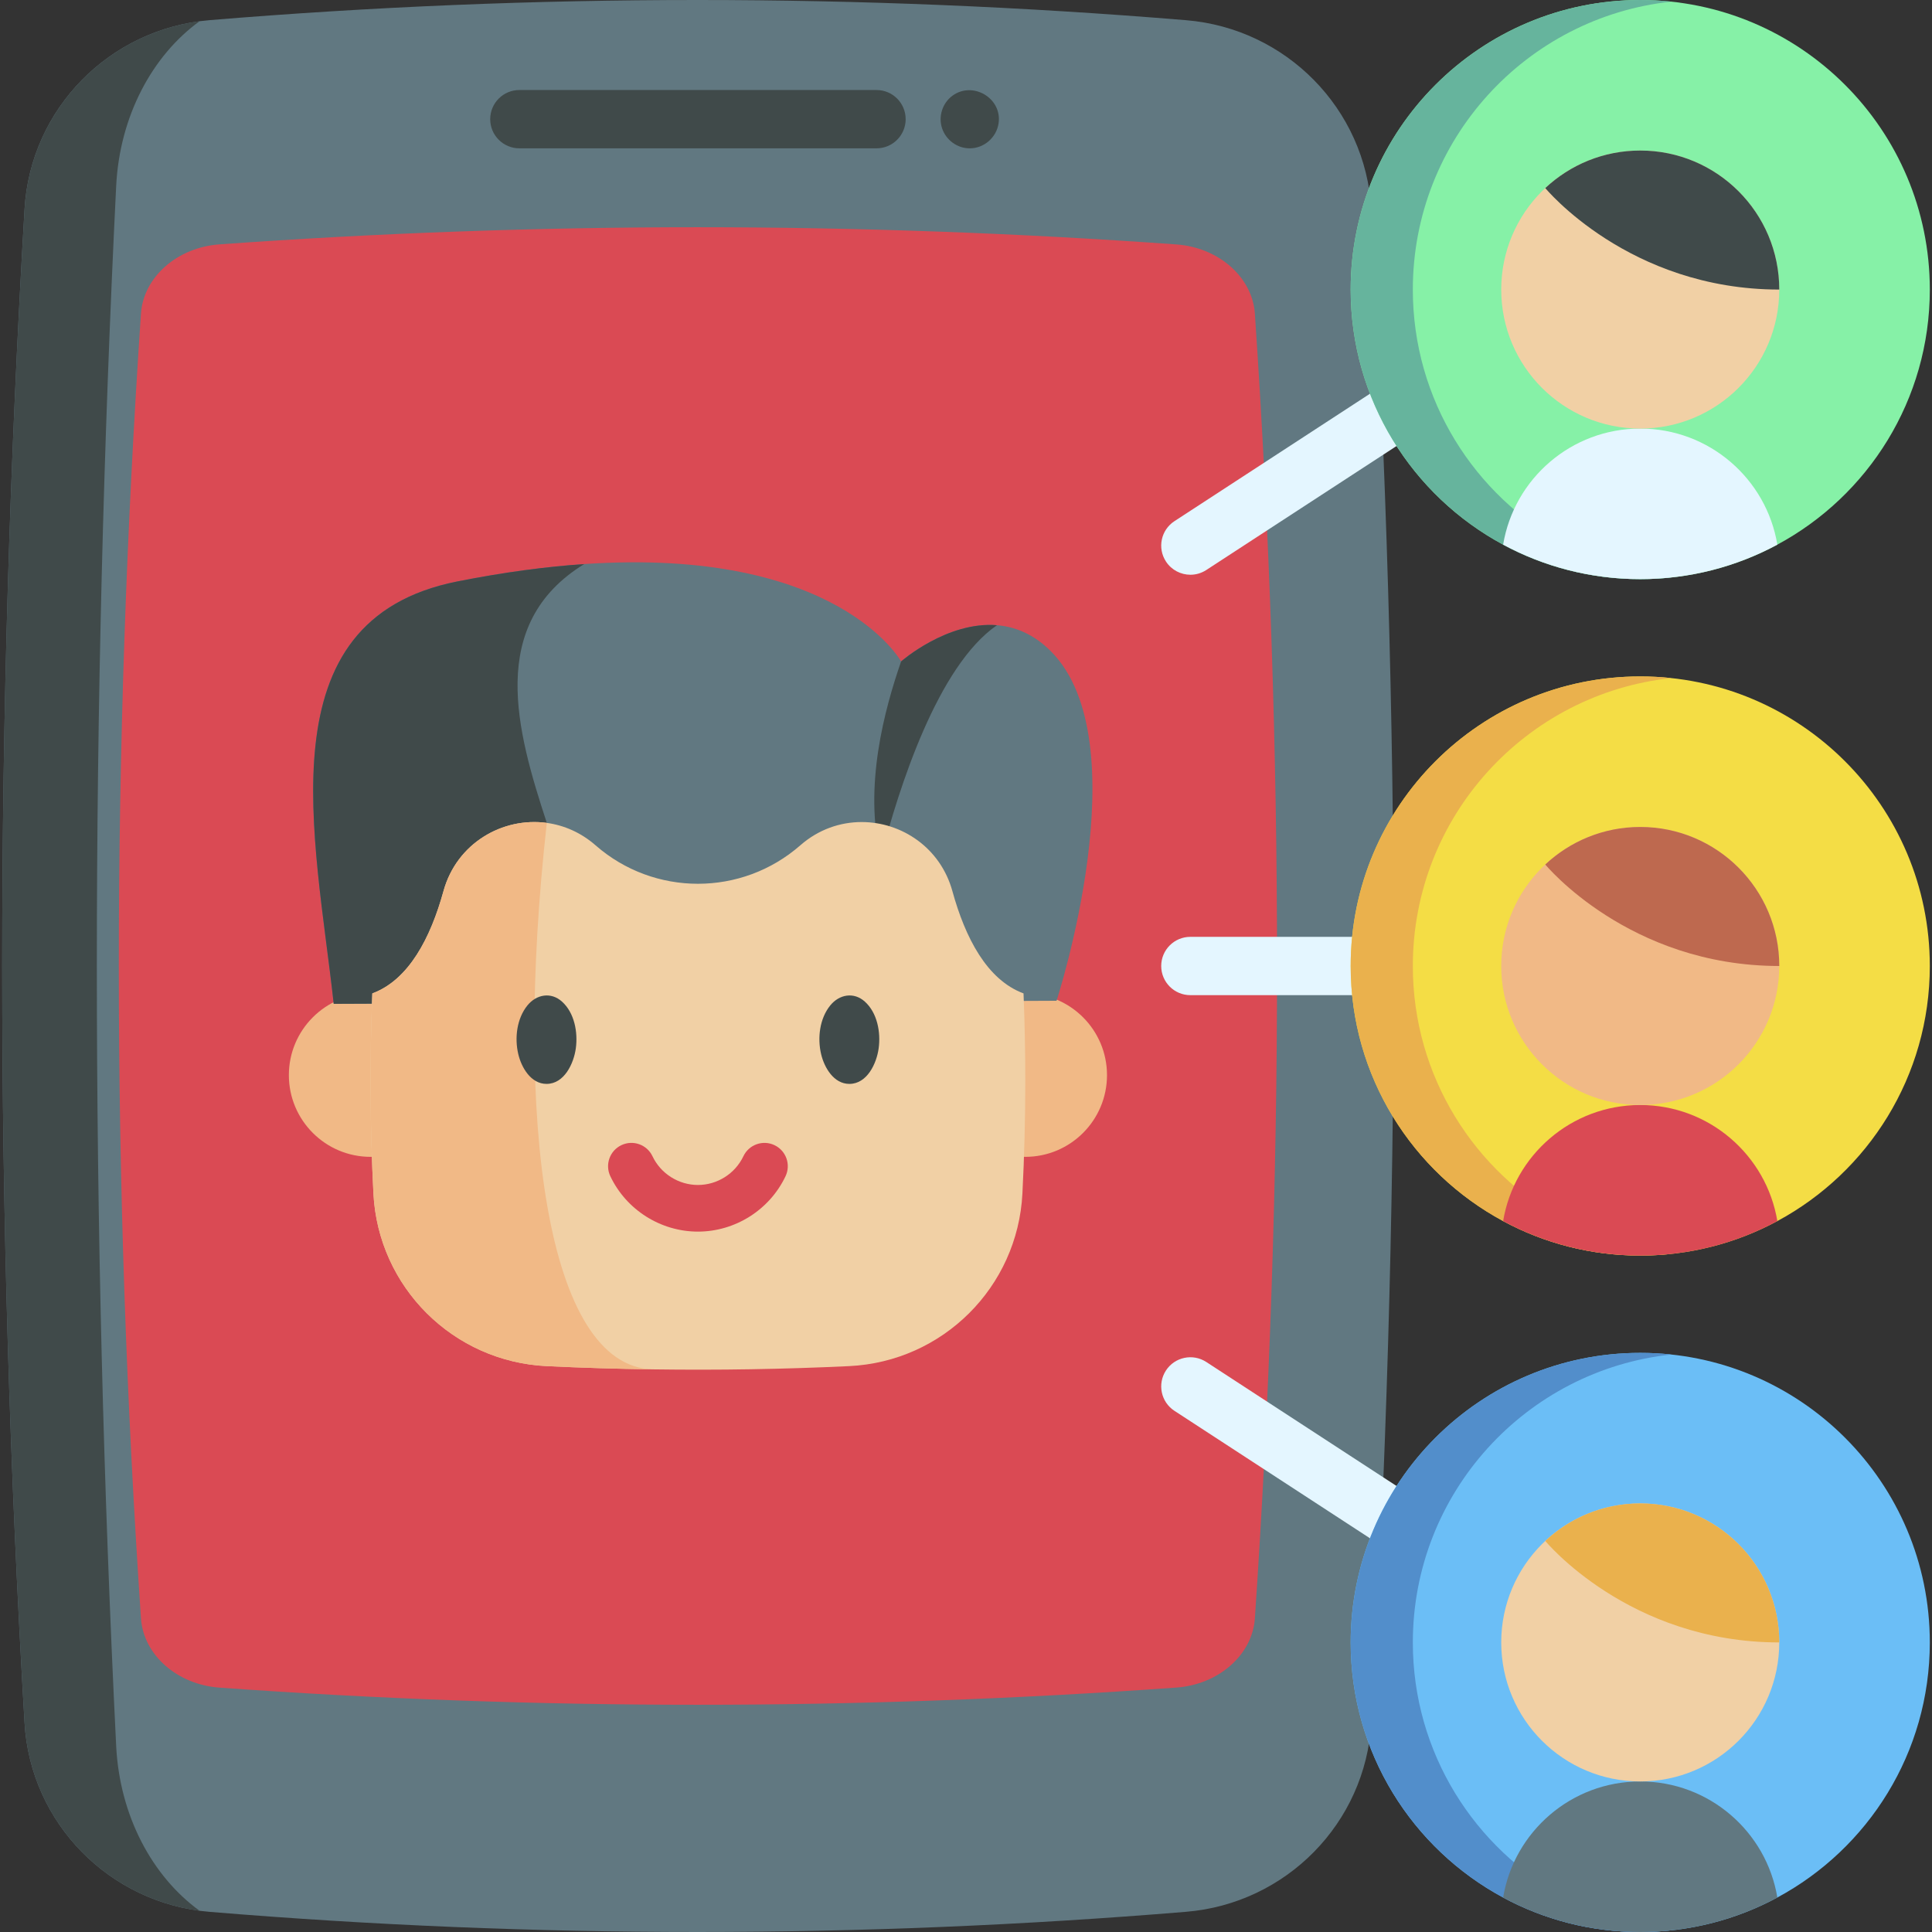<svg id="Capa_1" enable-background="new 0 0 512 512" height="100" viewBox="0 0 512 512" width="100" xmlns="http://www.w3.org/2000/svg"><rect x="0" y="0" width="512" height="512" fill="#333333" stroke="none"/><g><g><path d="m369.34 256c0 66.513-1.99 133.672-5.933 200.587-1.566 26.58-22.549 47.865-49.085 50.06-86.163 7.129-172.746 7.139-258.737.018-26.532-2.197-47.511-23.482-49.077-50.058-3.937-66.814-5.928-134.087-5.928-200.607s1.991-133.792 5.928-200.607c1.566-26.577 22.546-47.861 49.078-50.058 85.991-7.121 172.573-7.111 258.737.018 26.535 2.195 47.518 23.481 49.085 50.06 3.942 66.915 5.932 134.074 5.932 200.587z" fill="#617881"/><path d="m30.785 49.336c-3.4 68.837-5.12 138.137-5.12 206.664s1.72 137.828 5.12 206.664c.917 18.533 9.529 34.583 22.108 43.711-25.25-3.369-44.864-24.096-46.379-49.768-3.945-66.817-5.934-134.088-5.934-200.607s1.989-133.79 5.934-200.607c1.515-25.672 21.129-46.399 46.379-49.768-12.579 9.127-21.191 25.177-22.108 43.711z" fill="#404a4a"/><path d="m184.756 451.784c-42.119 0-84.72-1.53-126.62-4.548-11.191-.806-20.123-8.687-20.776-18.332-3.898-57.53-5.875-115.704-5.875-172.904s1.976-115.373 5.874-172.904c.653-9.645 9.586-17.526 20.777-18.332 41.9-3.018 84.502-4.548 126.622-4.548 42.196 0 84.93 1.536 127.016 4.565 11.194.805 20.127 8.687 20.781 18.333 3.901 57.592 5.88 115.759 5.88 172.886s-1.978 115.294-5.88 172.886c-.653 9.646-9.587 17.528-20.781 18.333-42.087 3.029-84.822 4.565-127.018 4.565z" fill="#da4a54"/><g fill="#404a4a"><path d="m232.283 39.309h-94.646c-4.267 0-7.726-3.459-7.726-7.726s3.459-7.726 7.726-7.726h94.646c4.267 0 7.726 3.459 7.726 7.726s-3.459 7.726-7.726 7.726z"/><path d="m256.989 39.312c-3.308 0-6.286-2.187-7.328-5.308-1.039-3.11.08-6.665 2.715-8.616 5.392-3.992 13.274.619 12.253 7.328-.569 3.735-3.846 6.596-7.64 6.596z"/></g></g><g><path d="m98.349 306.578c-.049 0-.09 0-.139 0-11.964 0-21.657-9.702-21.657-21.657 0-11.964 9.694-21.666 21.657-21.666.156 0 .311 0 .467.008h172.566c.156-.008.311-.008.467-.008 11.964 0 21.657 9.702 21.657 21.666 0 11.955-9.694 21.657-21.657 21.657-.049 0-.09 0-.139 0" fill="#f1b986"/><path d="m279.998 265.209-127.999.548-63.561.267c-4.846-44.24-18.909-101.695 32.761-111.934 12.405-2.46 23.577-3.92 33.617-4.606 67.255-4.565 83.985 25.804 83.985 25.804s12.172-10.692 25.407-9.602c4.784.391 9.712 2.33 14.249 6.867 23.932 23.934 1.541 92.656 1.541 92.656z" fill="#617881"/><path d="m264.207 165.686c-15.722 10.801-26.01 43.123-30.773 61.546-4.66-18.765 1.035-39.422 5.366-51.944.001 0 12.173-10.691 25.407-9.602z" fill="#404a4a"/><path d="m144.912 218.076 7.087 47.681-63.561.267c-4.846-44.24-18.909-101.695 32.761-111.934 12.405-2.46 23.577-3.92 33.617-4.606 0 .007-.007.007-.007.007-25.873 15.914-17.881 44.261-9.897 68.585z" fill="#404a4a"/><path d="m271.712 286.523c0 9.924-.254 19.855-.761 29.779-1.268 24.81-21.123 44.563-45.947 45.735-17.354.822-34.714 1.103-52.067.857h-.007c-9.342-.13-18.676-.418-28.018-.857-24.817-1.172-44.672-20.924-45.947-45.735-.905-17.682-1.001-35.358-.295-53.041h.007c9.677-3.585 15.434-14.729 18.854-27.12 3.509-12.714 15.688-19.663 27.38-18.066 4.558.624 9.047 2.55 12.912 5.935 7.765 6.799 17.449 10.198 27.134 10.198 9.684 0 19.375-3.399 27.141-10.198 4.811-4.215 10.575-6.161 16.25-6.161 10.589 0 20.863 6.785 24.043 18.292 3.413 12.391 9.17 23.535 18.854 27.12.316 7.76.467 15.511.467 23.262z" fill="#f1d0a5"/><path d="m172.93 362.894c-9.342-.13-18.676-.418-28.018-.857-24.817-1.172-44.672-20.924-45.947-45.735-.905-17.682-1.001-35.358-.295-53.041h.007c9.677-3.585 15.434-14.729 18.854-27.12 3.509-12.714 15.688-19.663 27.38-18.066-8.874 79.25.001 143.949 28.019 144.819z" fill="#f1b986"/><path d="m184.96 326.39c-9.871 0-18.984-5.763-23.217-14.682-1.464-3.084-.15-6.771 2.934-8.234 3.082-1.464 6.771-.151 8.234 2.934 2.197 4.63 6.927 7.621 12.049 7.621s9.852-2.991 12.049-7.62c1.464-3.084 5.151-4.397 8.234-2.934 3.084 1.464 4.398 5.15 2.934 8.234-4.232 8.918-13.346 14.681-23.217 14.681z" fill="#da4a54"/><g fill="#404a4a"><path d="m139.786 266.432c-2.85 3.499-3.447 8.668-2.429 12.951.84 3.534 3.34 7.861 7.476 7.861 4.738 0 7.226-5.446 7.767-9.43.577-4.247-.348-9.409-3.68-12.392-2.906-2.604-6.755-1.911-9.134 1.01z"/><path d="m229.175 265.421c-2.907-2.603-6.756-1.91-9.135 1.011-2.85 3.499-3.446 8.668-2.429 12.951.839 3.534 3.34 7.861 7.476 7.861 4.738 0 7.226-5.445 7.768-9.43.578-4.247-.347-9.409-3.68-12.393z"/></g></g><g fill="#e4f6ff"><path d="m315.468 152.313c-2.525 0-4.999-1.236-6.48-3.509-2.33-3.575-1.321-8.362 2.254-10.692l66.462-43.316c3.576-2.329 8.362-1.321 10.692 2.255 2.33 3.575 1.321 8.362-2.254 10.692l-66.462 43.316c-1.303.848-2.766 1.254-4.212 1.254z"/><path d="m375.791 414.466c-1.447 0-2.909-.406-4.212-1.254l-60.337-39.324c-3.575-2.33-4.584-7.117-2.254-10.692 2.329-3.575 7.116-4.584 10.692-2.255l60.337 39.324c3.575 2.33 4.584 7.117 2.254 10.692-1.481 2.273-3.956 3.509-6.48 3.509z"/><path d="m372.487 263.726h-57.027c-4.267 0-7.726-3.459-7.726-7.726s3.459-7.726 7.726-7.726h57.027c4.267 0 7.726 3.459 7.726 7.726s-3.458 7.726-7.726 7.726z"/></g><g><path d="m511.42 76.738c0 29.237-16.349 54.651-40.404 67.6-10.817 5.831-23.189 9.138-36.335 9.138-13.145 0-25.518-3.307-36.335-9.138-24.055-12.949-40.404-38.364-40.404-67.6.001-42.381 34.358-76.738 76.739-76.738s76.739 34.357 76.739 76.738z" fill="#86f1a7"/><path d="m414.82 144.339c8.53 4.595 18.018 7.623 28.103 8.695-2.709.299-5.46.443-8.241.443-13.145 0-25.517-3.307-36.334-9.138-24.055-12.949-40.404-38.364-40.404-67.6-.001-42.382 34.356-76.739 76.737-76.739 2.782 0 5.532.144 8.241.433-38.508 4.11-68.507 36.705-68.507 76.306.001 29.236 16.35 54.65 40.405 67.6z" fill="#66b49d"/><path d="m471.016 144.339c-10.817 5.831-23.189 9.138-36.335 9.138-13.145 0-25.518-3.307-36.335-9.138 2.895-17.451 18.059-30.761 36.335-30.761 18.276-.001 33.44 13.309 36.335 30.761z" fill="#e4f6ff"/><circle cx="434.682" cy="76.737" fill="#f1d0a5" r="36.842"/><path d="m434.682 39.895c-9.733 0-18.578 3.781-25.165 9.945.001 0 22.112 26.896 62.007 26.896 0-20.346-16.495-36.841-36.842-36.841z" fill="#404a4a"/></g><g><path d="m511.42 256c0 29.237-16.349 54.651-40.404 67.6-10.817 5.831-23.189 9.138-36.335 9.138-13.145 0-25.518-3.307-36.335-9.138-24.055-12.949-40.404-38.364-40.404-67.6 0-42.382 34.357-76.738 76.738-76.738s76.74 34.356 76.74 76.738z" fill="#f4dd45"/><path d="m414.82 323.6c8.53 4.595 18.018 7.623 28.103 8.695-2.709.299-5.46.443-8.241.443-13.145 0-25.517-3.307-36.334-9.138-24.055-12.949-40.404-38.364-40.404-67.6 0-42.382 34.357-76.738 76.738-76.738 2.782 0 5.532.144 8.241.433-38.508 4.11-68.507 36.705-68.507 76.306 0 29.236 16.349 54.65 40.404 67.599z" fill="#eab14d"/><path d="m471.016 323.6c-10.817 5.831-23.189 9.138-36.335 9.138-13.145 0-25.518-3.307-36.335-9.138 2.895-17.451 18.059-30.761 36.335-30.761s33.44 13.31 36.335 30.761z" fill="#da4a54"/><circle cx="434.682" cy="255.999" fill="#f1b986" r="36.842"/><path d="m434.682 219.157c-9.733 0-18.578 3.781-25.165 9.945.001 0 22.112 26.896 62.007 26.896 0-20.346-16.495-36.841-36.842-36.841z" fill="#be694f"/></g><g><path d="m511.42 435.262c0 29.237-16.349 54.651-40.404 67.6-10.817 5.831-23.189 9.138-36.335 9.138-13.145 0-25.518-3.307-36.335-9.138-24.055-12.949-40.404-38.364-40.404-67.6 0-42.382 34.357-76.738 76.738-76.738s76.74 34.356 76.74 76.738z" fill="#6bbef6"/><path d="m414.82 502.862c8.53 4.595 18.018 7.623 28.103 8.695-2.709.299-5.46.443-8.241.443-13.145 0-25.517-3.307-36.334-9.138-24.055-12.949-40.404-38.364-40.404-67.6 0-42.382 34.357-76.738 76.738-76.738 2.782 0 5.532.144 8.241.433-38.508 4.11-68.507 36.705-68.507 76.306 0 29.235 16.349 54.65 40.404 67.599z" fill="#528ecb"/><path d="m471.016 502.862c-10.817 5.831-23.189 9.138-36.335 9.138-13.145 0-25.518-3.307-36.335-9.138 2.895-17.451 18.059-30.761 36.335-30.761s33.44 13.31 36.335 30.761z" fill="#617881"/><circle cx="434.682" cy="435.261" fill="#f1d0a5" r="36.842"/><path d="m434.682 398.419c-9.733 0-18.578 3.781-25.165 9.945.001 0 22.112 26.896 62.007 26.896 0-20.346-16.495-36.841-36.842-36.841z" fill="#eab14d"/></g></g></svg>